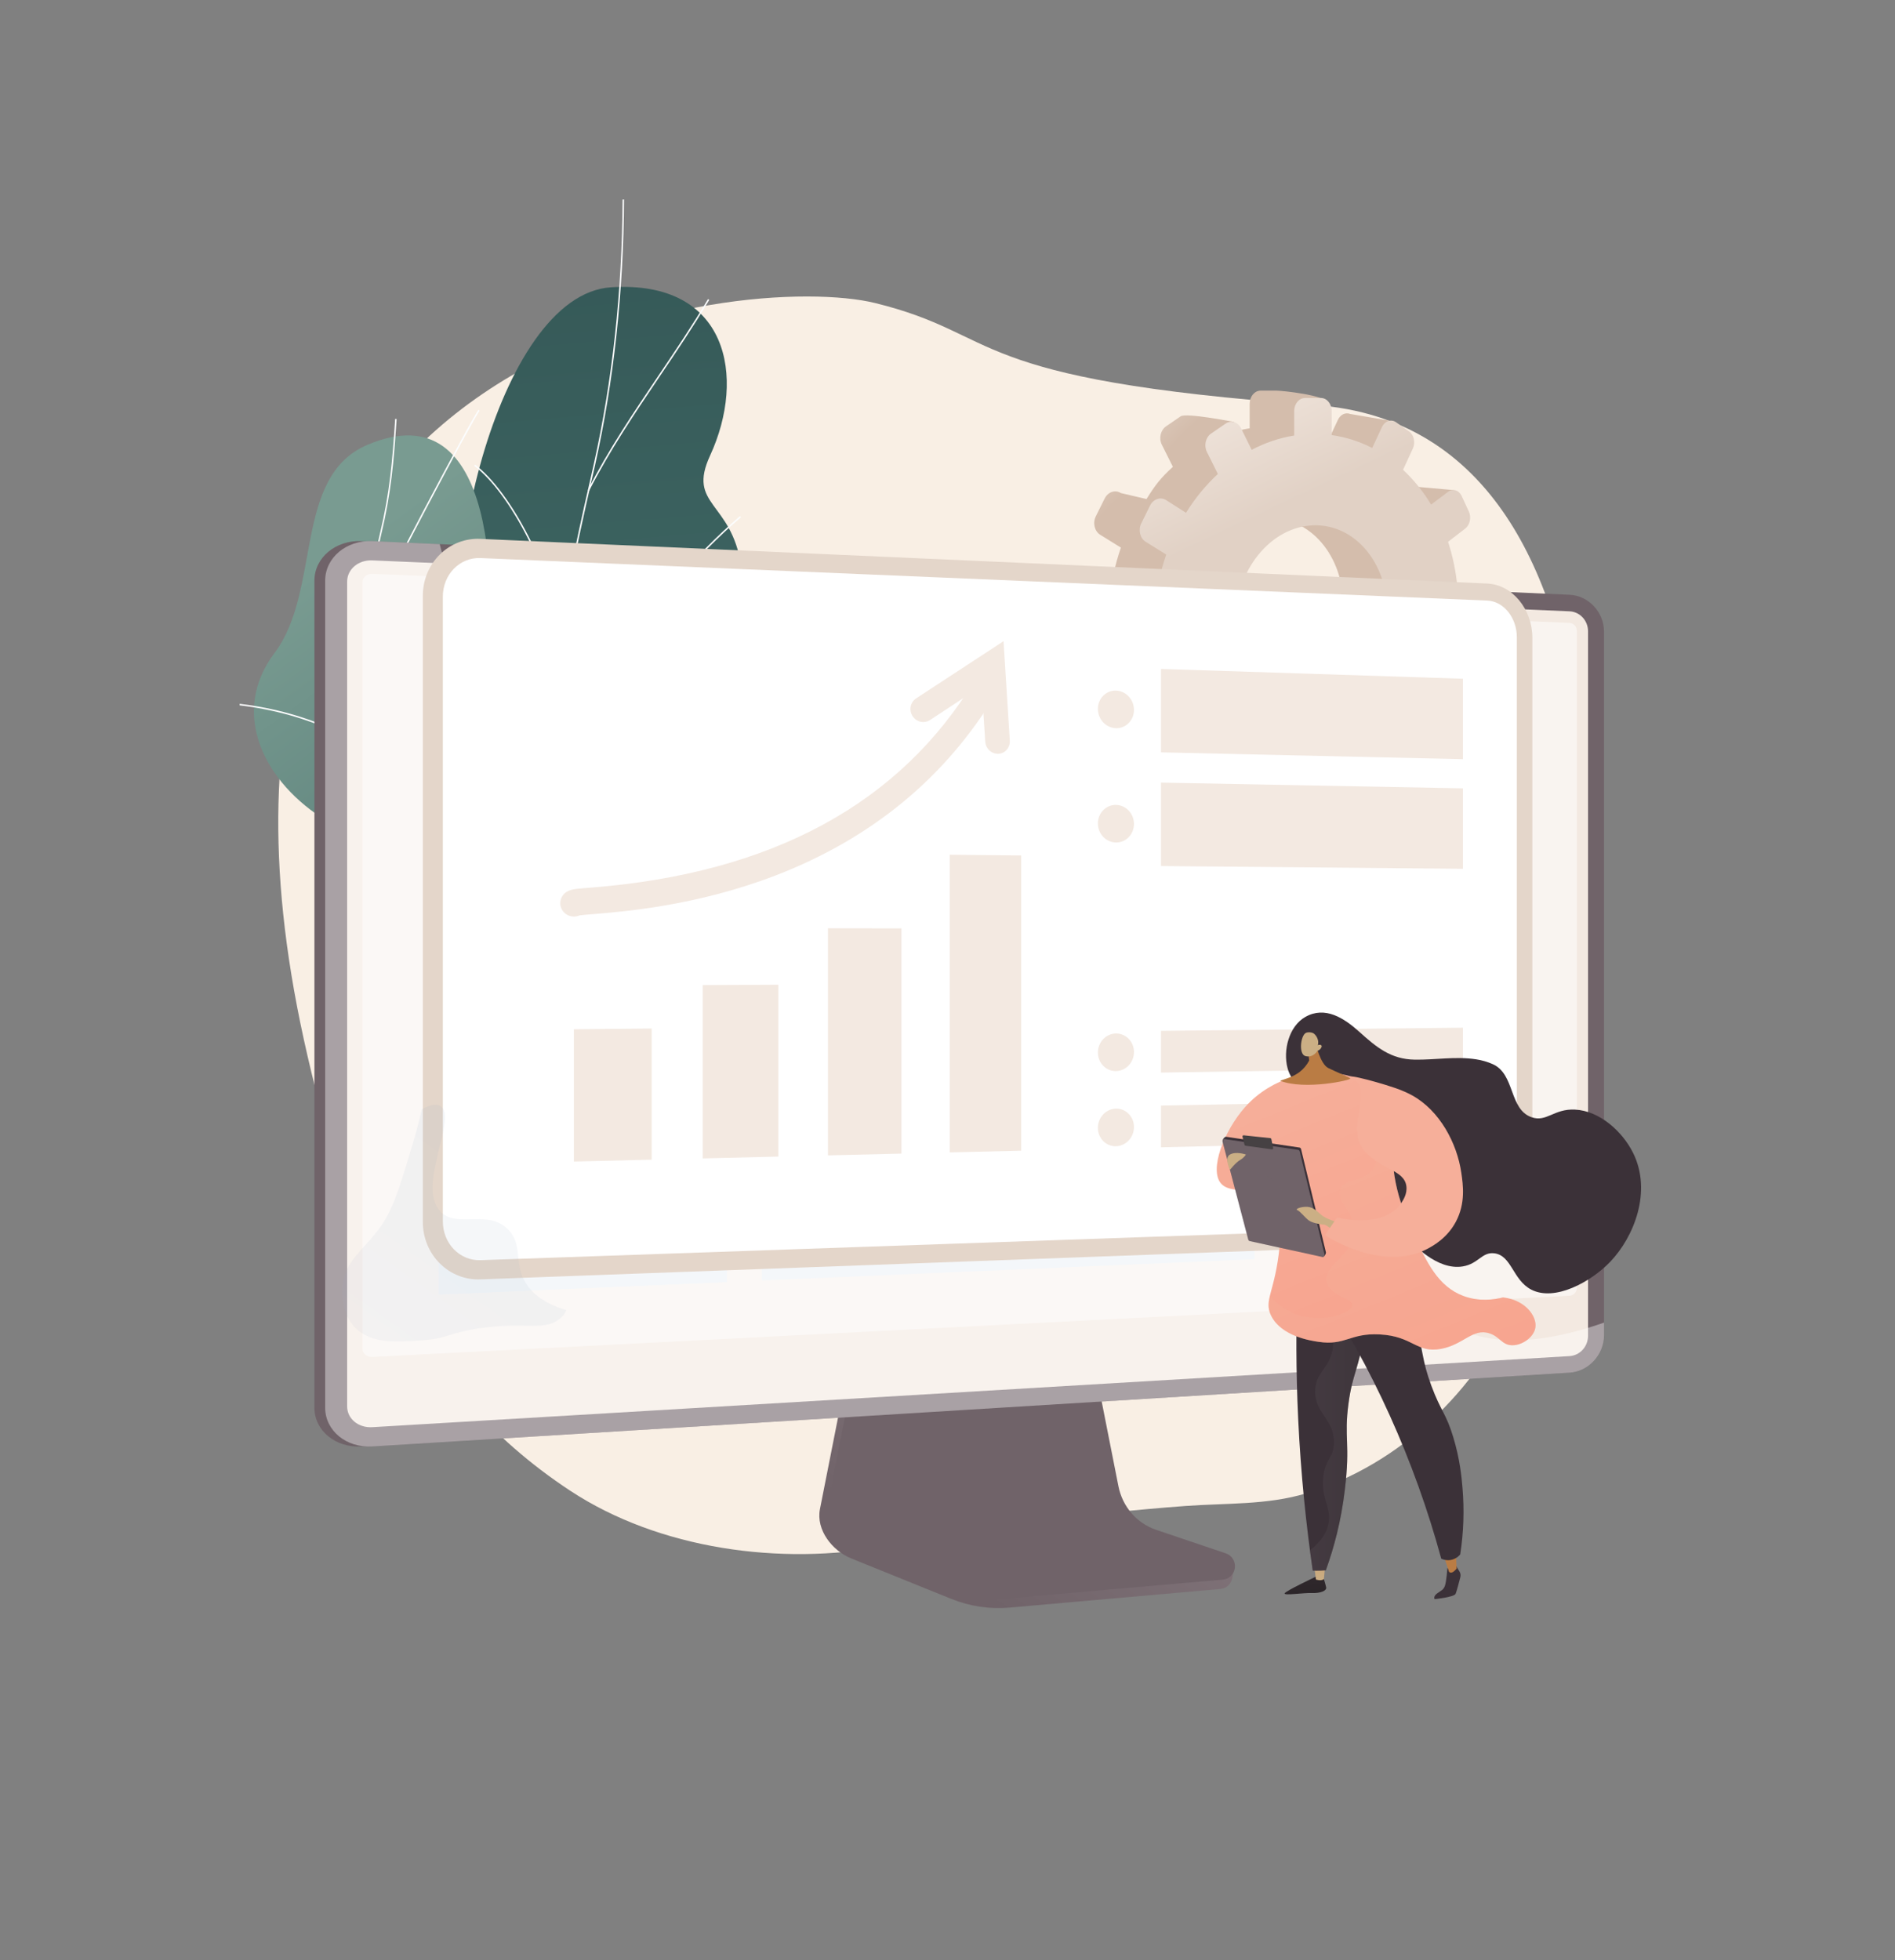 <svg width="500" height="517" viewBox="0 0 500 517" fill="none" xmlns="http://www.w3.org/2000/svg">
<rect x="0" y="0" width="500" height="517" fill="#808080" stroke="none"/>
<g id="Group">
<g id="Illustration">
<path id="Vector" d="M347.037 106.85C253.137 100.074 265.107 88.356 230.921 79.939C196.735 71.522 39.181 87.436 80.173 274.219C90.239 320.091 107.651 365.11 150.525 393.265C173.837 408.576 205.915 413.121 233.995 407.784C259.779 402.881 286.489 399.181 312.751 397.242C323.321 396.463 334.405 397.015 344.587 393.922C369.673 386.301 389.827 366.356 399.217 344.361C408.417 322.795 412.201 298.885 415.735 276.107C415.735 276.104 440.937 113.626 347.037 106.85Z" fill="#F9EFE4"/>
<g id="Gear">
<path id="Vector_2" d="M374.139 189.2L376.057 184.834C376.775 183.197 376.349 181.233 375.101 180.442L370.137 177.289C371.507 173.272 372.433 169.108 372.897 164.877L378.439 164.476C379.867 164.372 381.021 162.822 381.021 161.028V156.24C381.021 154.44 379.867 153.049 378.439 153.14L373.039 153.458C372.686 149.254 371.846 145.109 370.535 141.112L375.097 137.612C375.242 137.5 375.376 137.373 375.497 137.234L376.081 138.803L383.577 129.276L373.797 128.408C373.606 128.138 373.364 127.911 373.086 127.74C372.808 127.569 372.5 127.457 372.179 127.411C371.599 127.347 371.016 127.513 370.549 127.876L366.041 131.258C363.994 127.84 361.489 124.737 358.601 122.043L358.941 121.311L365.831 122.758L366.707 110.976L356.243 109.192C355.043 108.713 353.679 109.32 353.017 110.73L350.417 116.274C347.075 114.556 349.845 112.76 346.045 112.227L350.019 106.181C350.019 104.295 338.383 103.041 336.819 103.041H332.619C331.019 103.041 329.731 104.589 329.731 106.499V112.973C325.8 113.604 321.992 114.882 318.451 116.758L325.637 111.301C325.637 111.301 312.979 108.82 311.539 109.806L307.671 112.448C306.213 113.442 305.713 115.621 306.555 117.306L309.469 123.133C306.281 126.068 304.923 127.761 302.509 131.636L295.741 130.057C294.247 129.108 292.327 129.751 291.459 131.504L289.141 136.174C288.265 137.935 288.785 140.126 290.297 141.064L295.755 144.444C294.21 148.885 293.209 153.51 292.775 158.208L286.229 158.595C284.465 158.698 283.029 160.412 283.029 162.421V167.764C283.029 169.587 284.209 171.005 285.741 171.16L293.181 172.401C293.772 176.282 294.793 180.08 296.225 183.72L290.293 188.174C288.781 189.311 288.261 191.573 289.137 193.218L291.455 197.582C292.323 199.217 306.113 200.211 306.113 200.211L301.735 193.865C304.069 197.124 306.857 200.008 310.007 202.425L306.551 209.79C305.709 211.586 306.209 213.698 307.667 214.5L311.519 216.625C311.756 216.755 312.011 216.845 312.275 216.89L312.261 216.964L324.277 218.494L325.453 209.12C326.863 209.345 328.285 209.478 329.711 209.519V217.537C329.711 218.963 330.433 220.092 331.463 220.484L331.409 220.72L343.315 222.256L343.553 207.051C345.735 206.193 347.839 205.136 349.839 203.892L353.017 210.219C353.182 210.575 353.426 210.885 353.73 211.124C354.033 211.363 354.388 211.523 354.763 211.592V211.592L366.269 213.202L362.327 201.993L360.727 202.497L358.105 197.183C360.903 194.3 363.353 191.078 365.403 187.587L370.539 190.769C371.809 191.55 373.415 190.845 374.139 189.2ZM334.713 185.092C323.447 186.126 314.113 175.913 314.113 162.251C314.113 148.59 323.455 137.16 334.713 136.734C345.699 136.32 354.409 146.575 354.409 159.635C354.409 172.694 345.699 184.08 334.713 185.092V185.092ZM382.823 158.857L390.623 155.044L382.823 154.068V158.857ZM373.255 191.409L382.173 192.65L383.475 189.508L376.087 184.867L373.255 191.409Z" fill="url(#paint200_linear)"/>
<path id="Vector_3" d="M389.928 154.903L384.562 155.223C384.212 151.032 383.376 146.899 382.072 142.914L386.61 139.423C387.85 138.47 388.274 136.455 387.558 134.917L385.652 130.818C384.934 129.27 383.336 128.778 382.082 129.722L377.596 133.102C375.56 129.695 373.069 126.603 370.196 123.916L372.774 118.335C373.514 116.733 373.076 114.705 371.792 113.8L368.36 111.381C367.062 110.468 365.396 111.028 364.642 112.64L362.058 118.169C358.697 116.433 355.081 115.285 351.356 114.771V108.386C351.356 106.503 350.092 104.978 348.53 104.978H344.346C342.762 104.978 341.474 106.522 341.474 108.427V114.883C337.564 115.515 333.778 116.79 330.258 118.661L327.458 112.981C326.636 111.313 324.812 110.751 323.38 111.741L319.55 114.366C318.102 115.358 317.604 117.529 318.442 119.209L321.338 125.018C318.104 128.026 315.278 131.473 312.938 135.264L307.696 131.928C306.21 130.983 304.296 131.626 303.438 133.375L301.134 138.03C300.264 139.787 300.78 141.972 302.284 142.906L307.71 146.275C306.176 150.702 305.183 155.309 304.754 159.99L298.246 160.379C296.494 160.484 295.068 162.194 295.068 164.197V169.525C295.068 171.528 296.494 173.039 298.246 172.919L304.928 172.432C305.466 176.888 306.565 181.253 308.196 185.415L302.3 189.859C300.796 190.992 300.28 193.245 301.15 194.886L303.454 199.227C304.318 200.856 306.226 201.246 307.712 200.103L313.674 195.516C315.994 198.764 318.766 201.639 321.9 204.047L318.464 211.394C317.626 213.186 318.124 215.29 319.572 216.09L323.402 218.207C324.834 218.998 326.658 218.194 327.48 216.414L330.88 209.041C334.284 210.313 337.863 211.011 341.48 211.108V219.106C341.48 221.009 342.768 222.384 344.352 222.173L348.536 221.619C350.098 221.413 351.362 219.72 351.362 217.837V209.928C354.928 208.961 358.34 207.466 361.492 205.49L364.648 211.819C365.402 213.33 367.068 213.68 368.366 212.584L371.798 209.709C373.082 208.634 373.52 206.548 372.78 205.044L369.718 198.82C372.501 195.942 374.938 192.729 376.976 189.249L382.082 192.443C383.336 193.222 384.934 192.517 385.652 190.876L387.558 186.523C388.274 184.89 387.85 182.93 386.61 182.143L381.674 179.001C383.036 174.994 383.956 170.842 384.418 166.623L389.928 166.22C391.348 166.117 392.496 164.567 392.496 162.783V158.008C392.496 156.205 391.348 154.822 389.928 154.903ZM346.45 186.789C335.25 187.823 325.96 177.647 325.96 164.023C325.96 150.399 335.25 139.012 346.45 138.571C357.374 138.158 366.036 148.375 366.036 161.396C366.036 174.416 357.374 185.777 346.45 186.789Z" fill="url(#paint201_linear)"/>
</g>
<path id="Vector_4" d="M124.854 242.637C122.276 246.858 119.696 250.028 116.992 254.03C137.026 257.716 155.686 265.062 175.992 268.837C168.578 242.436 158.798 229.236 173.556 201.238C180.478 188.102 197.846 164.31 195.56 149.268C192.96 132.128 181.24 133.414 187.36 120.156C196.928 99.425 192.1 73.821 161.248 75.778C130.796 77.709 113.342 157.544 124.448 183.265C129.654 207.119 138.32 220.596 124.854 242.637Z" fill="url(#paint202_linear)"/>
<g id="Group_2">
<g id="Vector_5" style="mix-blend-mode:soft-light">
<path d="M148.469 259.291L148.083 259.279C148.325 251.523 147.979 243.654 147.647 236.043L147.521 233.164C147.261 227.047 147.133 221.572 147.019 216.743C146.957 214.023 146.897 211.455 146.819 208.965C146.583 201.41 146.403 196.106 146.313 193.441C146.281 192.519 146.261 191.911 146.253 191.637C145.599 170.78 152.155 142.189 155.675 126.828C156.055 125.164 156.395 123.676 156.675 122.397C161.579 100.42 164.135 76.944 164.275 52.625H164.661C164.525 76.975 161.965 100.478 157.061 122.492C156.777 123.773 156.435 125.261 156.061 126.925C152.547 142.269 146.007 170.825 146.661 191.624C146.661 191.899 146.691 192.505 146.721 193.427C146.811 196.091 146.991 201.395 147.227 208.952C147.305 211.433 147.365 214.012 147.427 216.733C147.541 221.561 147.669 227.035 147.929 233.145L148.055 236.024C148.367 243.644 148.711 251.521 148.469 259.291Z" fill="#FCFDFE"/>
</g>
<g id="Vector_6" style="mix-blend-mode:soft-light">
<path d="M146.98 220.732H146.592C146.792 206.929 152.426 190.799 162.86 174.091C171.552 160.172 183.356 146.341 195.246 136.145L195.492 136.45C183.632 146.624 171.856 160.428 163.186 174.309C152.8 190.948 147.186 207.003 146.98 220.732Z" fill="#FCFDFE"/>
</g>
<g id="Vector_7" style="mix-blend-mode:soft-light">
<path d="M155.434 129.472L155.092 129.286C160.47 118.721 167.174 108.797 173.656 99.2C178.092 92.631 182.68 85.839 186.806 78.895L187.136 79.102C183 86.058 178.412 92.856 173.972 99.425C167.498 109.017 160.8 118.93 155.434 129.472Z" fill="#FCFDFE"/>
</g>
<g id="Vector_8" style="mix-blend-mode:soft-light">
<path d="M147.855 167.277C145.293 150.883 134.671 130.134 125.123 122.874L125.351 122.552C134.967 129.865 145.661 150.734 148.237 167.212L147.855 167.277Z" fill="#FCFDFE"/>
</g>
</g>
<path id="Vector_9" d="M128.069 182.756C124.909 208.158 139.869 207.71 158.981 207.999C148.659 229.335 139.367 250.502 130.011 272.016C117.211 271.627 108.063 271.1 106.049 255.18C103.769 237.172 103.033 226.702 86.331 216.598C69.629 206.494 60.513 188.073 72.397 172.301C84.903 155.697 77.219 125.667 96.984 117.318C131.425 102.774 131.359 156.304 128.069 182.756Z" fill="url(#paint203_linear)"/>
<g id="Group_3">
<g id="Vector_10" style="mix-blend-mode:soft-light">
<path d="M137.839 242.959C122.989 227.771 111.023 214.688 103.397 196.265C96.099 178.633 95.147 162.069 100.217 140.88C102.845 129.898 103.527 121.721 104.265 110.494L104.651 110.523C103.911 121.764 103.227 129.954 100.593 140.971C95.545 162.069 96.489 178.558 103.753 196.103C111.353 214.461 123.291 227.523 138.111 242.67L137.839 242.959Z" fill="#FCFDFE"/>
</g>
<path id="Vector_11" d="M105.598 264.529L105.398 264.19C111.232 260.43 117.062 257.755 123.224 256.015C126.374 255.124 129.4 254.833 132.97 254.671L132.988 255.07C129.442 255.232 126.442 255.519 123.326 256.399C117.186 258.13 111.398 260.79 105.598 264.529Z" fill="#FCFDFE"/>
<g id="Vector_12" style="mix-blend-mode:soft-light">
<path d="M108.669 207.197C97.469 195.702 81.327 188.193 63.211 186.049L63.255 185.652C81.455 187.804 97.683 195.367 108.943 206.914L108.669 207.197Z" fill="#FCFDFE"/>
</g>
<g id="Vector_13" style="mix-blend-mode:soft-light">
<path d="M97.386 164.331L97.008 164.248C97.398 162.367 104.694 148.076 111.398 135.328C118.124 122.531 125.526 108.843 126.274 108.093L126.542 108.38C125.908 109.017 119.266 121.196 111.742 135.518C105.046 148.241 97.766 162.491 97.386 164.331Z" fill="#FCFDFE"/>
</g>
</g>
<path id="Vector_14" d="M304.372 405.8C301.876 404.935 299.645 403.405 297.906 401.363C296.166 399.321 294.98 396.841 294.466 394.173L287.1 356.503L224.1 358.814L216.348 398.059C215.262 403.555 219.608 409.068 224.614 411.081L250.97 421.739C255.867 423.721 261.14 424.511 266.38 424.048L322.08 419.124C322.873 419.05 323.618 418.694 324.187 418.117C324.757 417.54 325.116 416.778 325.204 415.959C325.392 414.262 326.534 412.357 324.98 411.825L304.372 405.8Z" fill="url(#paint204_linear)"/>
<path id="Vector_15" d="M304.997 403.509C302.514 402.667 300.291 401.162 298.552 399.145C296.814 397.129 295.623 394.673 295.099 392.027L287.743 354.82L226.283 357.106L218.537 395.857C218.012 398.485 218.406 401.22 219.649 403.576C220.891 405.932 222.902 407.756 225.323 408.724L251.653 419.248C256.553 421.204 261.819 421.982 267.053 421.522L322.697 416.658C323.486 416.59 324.229 416.242 324.798 415.673C325.367 415.103 325.728 414.348 325.821 413.535C325.913 412.722 325.73 411.901 325.303 411.212C324.876 410.522 324.232 410.006 323.479 409.752L304.997 403.509Z" fill="url(#paint205_linear)"/>
<path id="Vector_16" d="M95.381 381.539C88.549 381.952 82.961 377.38 82.961 371.328V153.156C82.961 147.104 88.549 142.43 95.381 142.736L411.309 156.889C416.325 157.115 420.385 161.485 420.385 166.634V352.185C420.385 357.334 416.325 361.772 411.309 362.08L95.381 381.539Z" fill="url(#paint206_linear)"/>
<path id="Vector_17" d="M98.219 381.539C91.389 381.952 85.799 377.38 85.799 371.328V153.156C85.799 147.104 91.389 142.43 98.219 142.736L414.147 156.889C419.163 157.115 423.225 161.485 423.225 166.634V352.185C423.225 357.334 419.163 361.772 414.147 362.08L98.219 381.539Z" fill="url(#paint207_linear)"/>
<path id="Vector_18" d="M414.146 161.251L98.218 147.815C94.566 147.66 91.598 150.155 91.598 153.396V370.997C91.598 374.23 94.566 376.675 98.218 376.458L414.146 357.708C415.451 357.62 416.677 357.027 417.578 356.046C418.479 355.066 418.99 353.77 419.008 352.418V166.458C418.994 165.112 418.483 163.823 417.579 162.855C416.675 161.887 415.446 161.313 414.146 161.251V161.251Z" fill="url(#paint208_linear)"/>
<path id="Vector_19" opacity="0.5" d="M98.219 357.923C96.797 357.995 95.639 357.032 95.639 355.775V153.551C95.639 152.292 96.797 151.317 98.219 151.377L414.147 164.308C414.654 164.334 415.133 164.558 415.486 164.935C415.84 165.313 416.041 165.815 416.049 166.34V339.731C416.041 340.258 415.841 340.762 415.488 341.143C415.135 341.523 414.656 341.751 414.147 341.781L98.219 357.923Z" fill="white"/>
<g id="Vector_20" style="mix-blend-mode:soft-light" opacity="0.4">
<path d="M381.167 348.569C354.587 331.578 373.151 283.265 343.303 258.989C313.209 234.516 270.865 264.533 249.785 239.187C234.089 220.315 252.455 197.53 237.469 179.782C213.967 151.949 153.799 190.227 126.161 162.807C122.235 158.915 118.275 153.01 116.021 143.532L98.221 142.736C91.399 142.43 85.799 147.104 85.799 153.156V371.327C85.799 377.38 91.389 381.96 98.219 381.539L414.147 362.073C419.163 361.765 423.225 357.319 423.225 352.178V348.871C402.247 356.236 389.423 353.849 381.167 348.569Z" fill="white"/>
</g>
<g id="Vector_21" style="mix-blend-mode:soft-light">
<path d="M115.76 341.43L191.802 338.151V296.949L115.76 298.855V341.43Z" fill="#F4F7FA"/>
</g>
<g id="Group_4" style="mix-blend-mode:soft-light">
<g id="Group_5" style="mix-blend-mode:soft-light" opacity="0.7">
<g id="Vector_22" style="mix-blend-mode:soft-light" opacity="0.7">
<path d="M319.473 270.482L331.025 270.319V183.021L319.473 182.715V270.482Z" fill="#F4F7FA"/>
</g>
<g id="Vector_23" style="mix-blend-mode:soft-light" opacity="0.7">
<path d="M298.621 270.78L310.399 270.613V226.543L298.621 226.473V270.78Z" fill="#F4F7FA"/>
</g>
<g id="Vector_24" style="mix-blend-mode:soft-light" opacity="0.7">
<path d="M277.367 271.084L289.375 270.912V173.486L277.367 173.122V271.084Z" fill="#F4F7FA"/>
</g>
<g id="Vector_25" style="mix-blend-mode:soft-light" opacity="0.7">
<path d="M255.689 271.392L267.933 271.218V187.43L255.689 187.139V271.392Z" fill="#F4F7FA"/>
</g>
<g id="Vector_26" style="mix-blend-mode:soft-light" opacity="0.7">
<path d="M233.584 271.708L246.074 271.531V248.841L233.584 248.892V271.708Z" fill="#F4F7FA"/>
</g>
<g id="Vector_27" style="mix-blend-mode:soft-light" opacity="0.7">
<path d="M211.027 272.031L223.769 271.849V217.983L211.027 217.859V272.031Z" fill="#F4F7FA"/>
</g>
<g id="Vector_28" style="mix-blend-mode:soft-light" opacity="0.7">
<path d="M188.018 272.357L201.02 272.171V193.756L188.018 193.491V272.357Z" fill="#F4F7FA"/>
</g>
<g id="Vector_29" style="mix-blend-mode:soft-light" opacity="0.7">
<path d="M164.529 272.692L177.799 272.504V214.732L164.529 214.587V272.692Z" fill="#F4F7FA"/>
</g>
<g id="Vector_30" style="mix-blend-mode:soft-light" opacity="0.7">
<path d="M140.557 273.035L154.103 272.841V182.304L140.557 181.969V273.035Z" fill="#F4F7FA"/>
</g>
<g id="Vector_31" style="mix-blend-mode:soft-light" opacity="0.7">
<path d="M116.08 273.385L129.91 273.186V171.502L116.08 171.099V273.385Z" fill="#F4F7FA"/>
</g>
</g>
</g>
<g id="Vector_32" style="mix-blend-mode:soft-light">
<path d="M341.631 331.689L398.461 329.238V323.295L341.631 325.583V331.689Z" fill="#F4F7FA"/>
</g>
<g id="Vector_33" style="mix-blend-mode:soft-light">
<path d="M341.631 252.859L398.461 252.509V246.566L341.631 246.752V252.859Z" fill="#F4F7FA"/>
</g>
<g id="Vector_34" style="mix-blend-mode:soft-light">
<path d="M341.631 242.405L398.461 242.335V236.39L341.631 236.297V242.405Z" fill="#F4F7FA"/>
</g>
<g id="Vector_35" style="mix-blend-mode:soft-light">
<path d="M341.631 323.248L350.893 322.886V313.518L341.631 313.841V323.248Z" fill="#F4F7FA"/>
</g>
<path id="Vector_36" d="M348.49 292.387C348.49 304.808 358.37 314.529 370.428 314.103C382.352 313.69 391.918 303.478 391.918 291.312C391.918 279.145 382.352 269.417 370.428 269.585C358.37 269.75 348.49 279.966 348.49 292.387Z" fill="#D8DEE8"/>
<g id="Vector_37" style="mix-blend-mode:soft-light" opacity="0.35">
<path d="M349.766 291.688C350.038 282.744 355.742 275.106 363.582 272.152C365.778 271.324 368.093 270.883 370.43 270.848C381.682 270.683 390.714 279.858 390.714 291.343C390.714 302.827 381.682 312.45 370.43 312.84C359.058 313.235 349.75 304.066 349.75 292.356C349.75 292.133 349.76 291.911 349.766 291.688Z" fill="white"/>
</g>
<g id="Vector_38" style="mix-blend-mode:soft-light">
<path d="M349.766 291.688C350.038 282.744 355.742 275.106 363.582 272.152C365.778 271.324 368.093 270.883 370.43 270.848C381.682 270.683 390.714 279.858 390.714 291.343C390.714 302.827 381.682 312.45 370.43 312.84C359.058 313.235 349.75 304.066 349.75 292.356C349.75 292.133 349.76 291.911 349.766 291.688Z" fill="#F4F7FA"/>
</g>
<path id="Vector_39" d="M349.764 291.688C350.036 282.744 355.74 275.106 363.58 272.152L370.428 291.845L349.764 291.688Z" fill="white"/>
<g id="Group_6" style="mix-blend-mode:soft-light">
<g id="Vector_40" style="mix-blend-mode:soft-light">
<path d="M136.644 315.495C141.474 315.683 142.192 312.793 146.948 312.512C155.014 312.038 156.99 320.16 164.762 320.028C171.108 319.926 172.704 314.447 178.986 315.067C183.654 315.517 184.574 318.729 189.126 319.201C190.017 319.288 190.916 319.263 191.802 319.126V338.172L115.76 341.451V307.758C119.836 308.059 122.812 309.014 124.942 309.98C130.068 312.276 131.77 315.304 136.644 315.495Z" fill="#F4F7FA"/>
</g>
</g>
<g id="Vector_41" style="mix-blend-mode:soft-light">
<path d="M341.631 228.015L398.461 228.329V176.797L341.631 175.073V228.015Z" fill="#F4F7FA"/>
</g>
<g id="Vector_42" style="mix-blend-mode:soft-light">
<path d="M116.08 294.179L331.024 289.218V279.906L116.08 283.933V294.179Z" fill="#F4F7FA"/>
</g>
<g id="Vector_43" style="mix-blend-mode:soft-light">
<path d="M201.018 337.752L331.024 332.146V292.821L201.018 296.039V337.752Z" fill="#F4F7FA"/>
</g>
<path id="Vector_44" d="M126.785 337.467C124.811 337.553 122.84 337.224 120.993 336.5C119.146 335.776 117.46 334.672 116.038 333.255C114.615 331.837 113.486 330.137 112.718 328.255C111.95 326.374 111.56 324.351 111.571 322.309V157.185C111.558 155.147 111.948 153.129 112.716 151.253C113.485 149.376 114.616 147.682 116.04 146.274C117.465 144.865 119.152 143.772 121 143.061C122.847 142.351 124.816 142.038 126.785 142.141L392.421 153.923C398.997 154.214 404.317 160.649 404.317 168.268V313.413C404.317 321.032 398.997 327.425 392.421 327.675L126.785 337.467Z" fill="url(#paint209_linear)"/>
<path id="Vector_45" d="M392.422 158.419L126.786 147.203C121.306 146.972 116.844 151.529 116.844 157.383V322.15C116.844 328.004 121.306 332.595 126.786 332.403L392.422 323.157C396.74 323.006 400.222 318.696 400.222 313.528V168.105C400.228 162.937 396.74 158.603 392.422 158.419Z" fill="white"/>
<path id="Vector_46" d="M171.94 305.889L151.422 306.387V271.499L171.94 271.303V305.889Z" fill="url(#paint210_linear)"/>
<path id="Vector_47" d="M205.364 305.079L185.424 305.562V259.851L205.364 259.756V305.079Z" fill="url(#paint211_linear)"/>
<path id="Vector_48" d="M237.851 304.293L218.467 304.762V244.855L237.851 244.886V304.293Z" fill="url(#paint212_linear)"/>
<path id="Vector_49" d="M269.444 303.526L250.592 303.983V225.456L269.444 225.648V303.526Z" fill="url(#paint213_linear)"/>
<g id="arrow">
<path id="Vector_50" d="M151.421 241.765C150.941 241.765 150.466 241.671 150.021 241.486C148.197 240.725 147.341 238.662 148.111 236.876C148.991 234.838 151.111 234.586 152.261 234.451C153.123 234.35 154.295 234.259 155.777 234.143C203.885 230.386 237.629 211.819 257.263 179.282C257.493 178.911 257.792 178.592 258.143 178.342C258.493 178.091 258.888 177.915 259.304 177.824C259.721 177.732 260.151 177.727 260.57 177.809C260.988 177.89 261.387 178.056 261.743 178.298C262.481 178.765 263.01 179.514 263.215 180.383C263.421 181.251 263.287 182.168 262.841 182.934C249.611 204.936 230.161 221.084 204.731 230.89C183.985 238.894 164.719 240.456 156.395 241.13C155.013 241.242 153.595 241.357 152.927 241.451C152.452 241.662 151.939 241.769 151.421 241.765V241.765Z" fill="url(#paint214_linear)"/>
<path id="Vector_51" d="M263.198 198.838C262.369 198.816 261.577 198.476 260.978 197.884C260.378 197.292 260.013 196.49 259.954 195.634L259.026 180.958L245.374 189.938C244.628 190.413 243.732 190.569 242.875 190.374C242.019 190.179 241.27 189.647 240.786 188.892C240.543 188.526 240.373 188.114 240.288 187.68C240.202 187.245 240.201 186.798 240.286 186.363C240.371 185.928 240.539 185.516 240.782 185.15C241.024 184.784 241.335 184.472 241.696 184.233L264.786 169.129L266.438 195.357C266.467 195.794 266.41 196.232 266.272 196.645C266.133 197.058 265.916 197.438 265.632 197.763C265.348 198.087 265.004 198.349 264.621 198.533C264.237 198.717 263.821 198.82 263.398 198.834C263.334 198.838 263.262 198.838 263.198 198.838Z" fill="url(#paint215_linear)"/>
</g>
<path id="Vector_52" d="M299.2 187.253C299.206 187.895 299.087 188.533 298.85 189.127C298.613 189.721 298.262 190.26 297.819 190.711C297.376 191.162 296.849 191.516 296.271 191.752C295.692 191.989 295.074 192.102 294.452 192.085C293.174 192.04 291.962 191.484 291.073 190.534C290.184 189.584 289.687 188.314 289.686 186.992C289.679 186.348 289.798 185.708 290.037 185.113C290.275 184.517 290.627 183.977 291.072 183.526C291.518 183.075 292.046 182.721 292.627 182.486C293.208 182.251 293.828 182.14 294.452 182.159C295.726 182.21 296.933 182.769 297.818 183.718C298.703 184.668 299.198 185.934 299.2 187.253V187.253Z" fill="url(#paint216_linear)"/>
<path id="Vector_53" d="M386.008 200.254L306.328 198.453V176.446L386.008 179.034V200.254Z" fill="url(#paint217_linear)"/>
<path id="Vector_54" d="M299.2 217.338C299.204 217.984 299.084 218.623 298.847 219.22C298.61 219.817 298.26 220.359 297.819 220.815C297.377 221.271 296.851 221.631 296.273 221.875C295.695 222.119 295.076 222.241 294.452 222.235C293.178 222.21 291.964 221.669 291.072 220.728C290.181 219.787 289.683 218.521 289.686 217.204C289.681 216.557 289.801 215.916 290.039 215.317C290.277 214.719 290.629 214.176 291.073 213.72C291.516 213.264 292.044 212.904 292.624 212.661C293.205 212.419 293.826 212.298 294.452 212.307C295.722 212.338 296.931 212.882 297.818 213.822C298.706 214.763 299.202 216.025 299.2 217.338V217.338Z" fill="url(#paint218_linear)"/>
<path id="Vector_55" d="M386.008 229.168L306.328 228.442V206.435L386.008 207.948V229.168Z" fill="url(#paint219_linear)"/>
<path id="Vector_56" d="M299.2 277.508C299.202 278.821 298.706 280.083 297.818 281.022C296.93 281.962 295.722 282.504 294.452 282.533C293.826 282.541 293.204 282.42 292.624 282.177C292.044 281.933 291.516 281.573 291.072 281.116C290.628 280.66 290.277 280.116 290.039 279.518C289.801 278.919 289.681 278.277 289.686 277.63C289.683 276.314 290.181 275.049 291.073 274.109C291.964 273.168 293.178 272.628 294.452 272.605C295.076 272.6 295.696 272.723 296.274 272.968C296.852 273.212 297.377 273.573 297.819 274.029C298.261 274.486 298.61 275.028 298.847 275.625C299.084 276.223 299.204 276.863 299.2 277.508V277.508Z" fill="url(#paint220_linear)"/>
<path id="Vector_57" d="M386.008 281.692L306.328 282.918V271.913L386.008 271.082V281.692Z" fill="url(#paint221_linear)"/>
<path id="Vector_58" d="M299.198 297.285C299.198 298.602 298.703 299.867 297.816 300.812C296.93 301.758 295.723 302.31 294.45 302.352C293.825 302.367 293.204 302.252 292.624 302.014C292.043 301.776 291.515 301.419 291.07 300.966C290.626 300.513 290.274 299.971 290.036 299.375C289.797 298.778 289.678 298.138 289.684 297.492C289.683 296.173 290.181 294.905 291.071 293.959C291.961 293.012 293.173 292.462 294.45 292.426C295.073 292.414 295.691 292.531 296.27 292.771C296.848 293.01 297.374 293.367 297.816 293.82C298.259 294.273 298.609 294.813 298.847 295.408C299.084 296.003 299.203 296.642 299.198 297.285V297.285Z" fill="url(#paint222_linear)"/>
<path id="Vector_59" d="M386.008 300.7L306.328 302.633V291.628L386.008 290.09V300.7Z" fill="url(#paint223_linear)"/>
<path id="Vector_60" d="M347.026 415.97C347.026 415.97 339.074 419.705 338.944 420.31C338.814 420.916 344.058 420.104 346.198 420.197C348.338 420.29 350.1 419.628 349.906 418.692C349.712 417.755 348.962 415.397 348.962 415.397L347.026 415.97Z" fill="url(#paint224_linear)"/>
<path id="Vector_61" d="M346.732 412.939L347.216 416.639C347.216 416.639 348.474 417.102 349.32 416.554L349.682 412.497L346.732 412.939Z" fill="url(#paint225_linear)"/>
<path id="Vector_62" d="M384.179 413.028L385.105 414.562C385.233 414.773 385.318 415.01 385.354 415.256C385.39 415.503 385.378 415.755 385.317 415.996C384.993 417.274 384.347 419.76 384.065 420.41C383.681 421.292 378.537 421.817 378.537 421.817C378.537 421.817 378.077 421.15 379.137 420.343C380.197 419.537 380.893 419.411 381.269 418.221C381.645 417.03 381.899 413.673 381.899 413.673L384.179 413.028Z" fill="url(#paint226_linear)"/>
<path id="Vector_63" d="M342.358 338.602C341.938 349.64 341.92 361.631 342.536 374.441C343.228 388.867 344.618 402.201 346.37 414.287C347.02 414.308 347.706 414.312 348.42 414.287C348.904 414.273 349.37 414.248 349.82 414.217C350.976 411.029 351.959 407.777 352.766 404.477C353.68 400.724 354.366 396.916 354.822 393.075C356.354 380.574 354.56 379.482 355.802 370.218C356.902 362.013 358.468 361.693 360.304 350.043C362.304 337.403 360.814 335.508 360.092 334.821C357.024 331.909 349.808 333.895 342.358 338.602Z" fill="url(#paint227_linear)"/>
<path id="Vector_64" d="M380.332 409.128C380.668 409.407 382.322 414.591 382.322 414.591C382.322 414.591 382.856 415.298 383.872 414.254C384.888 413.21 384.332 413.787 384.332 413.787L384.132 408.688L380.332 409.128Z" fill="url(#paint228_linear)"/>
<path id="Vector_65" style="mix-blend-mode:multiply" opacity="0.3" d="M360.097 334.825C357.167 332.045 350.467 333.728 343.389 337.974C351.531 347.069 352.419 352.964 351.443 356.784C350.339 361.11 346.985 362.365 346.997 367.086C347.013 372.896 352.089 374.436 351.981 380.588C351.909 384.654 349.679 384.612 349.153 389.635C348.529 395.578 351.443 397.627 350.499 402.023C350.099 403.915 348.935 406.387 345.635 408.933C345.873 410.74 346.117 412.526 346.371 414.281C347.021 414.301 347.707 414.306 348.421 414.281C348.905 414.266 349.373 414.242 349.821 414.211C350.978 411.023 351.962 407.771 352.769 404.471C353.682 400.718 354.369 396.91 354.825 393.069C356.357 380.567 354.563 379.476 355.805 370.211C356.905 362.007 358.471 361.687 360.307 350.037C362.303 337.407 360.819 335.512 360.097 334.825Z" fill="url(#paint229_linear)"/>
<path id="Vector_66" d="M347.398 338.416C362.108 360.649 373.212 385.211 380.274 411.137C381.007 411.487 381.821 411.618 382.622 411.513C383.651 411.362 384.594 410.835 385.28 410.029C386.183 404.211 386.384 398.299 385.88 392.43C385.64 389.627 385.214 384.962 383.48 379.201C381.544 372.75 380.214 372.38 377.68 365.558C375.06 358.473 375.694 356.705 373.184 347.838C371.676 342.525 369.804 337.33 367.584 332.291L347.398 338.416Z" fill="url(#paint230_linear)"/>
<path id="Vector_67" d="M350.689 293.079C344.257 286.622 340.911 286.324 339.707 281.692C338.507 277.111 340.049 270.718 344.423 268.239C349.649 265.281 354.665 268.578 358.623 272.14C363.165 276.23 366.961 279.416 373.307 279.511C378.707 279.594 384.077 278.589 389.455 279.42C390.993 279.648 392.495 280.087 393.921 280.724C399.763 283.372 398.135 292.579 404.079 294.689C408.053 296.099 409.961 292.415 415.561 292.684C422.143 293.011 428.127 298.538 430.895 304.109C435.951 314.287 431.105 326.317 424.863 332.824C419.737 338.168 410.211 343.389 404.009 340.16C399.111 337.61 398.865 331.127 394.255 330.59C390.977 330.207 390.101 333.368 385.955 334.05C379.155 335.172 372.755 328.093 371.023 326.162C366.061 320.658 367.623 318.343 361.897 308.386C359.635 304.458 356.383 298.794 350.689 293.079Z" fill="url(#paint231_linear)"/>
<path id="Vector_68" d="M328.41 292.147C322.984 298.311 318.974 308.568 322.184 312.197C323.288 313.448 325.036 313.671 326.384 313.851C332.142 314.587 334.876 310.209 337.126 311.348C340.016 312.809 338.306 321.811 337.64 328.676C336.464 340.787 333.326 342.916 335.412 347.073C338.126 352.492 345.812 353.633 347.902 353.941C355.014 354.998 356.208 351.581 364 351.982C372.898 352.439 373.718 357.019 380.236 355.791C386.19 354.671 388.594 350.268 393.002 351.699C395.756 352.592 396.292 354.799 398.97 354.843C401.648 354.886 404.662 352.742 405.098 350.256C405.64 347.155 402.346 342.852 396.572 342.234C394.196 342.823 390.298 343.387 386.172 341.868C379.416 339.387 376.416 332.907 373.082 325.72C370.776 320.747 366.538 311.608 367.594 300.324C368.03 295.671 369.014 294.4 368.034 291.785C366.674 288.155 358.022 282.504 347.962 282.841C346.638 282.887 336.098 283.414 328.41 292.147Z" fill="url(#paint232_linear)"/>
<path id="Vector_69" d="M323.527 299.857L342.855 302.693C342.96 302.709 343.057 302.757 343.135 302.83C343.213 302.904 343.267 303 343.291 303.107L349.837 330.284C349.931 330.673 349.437 331.57 349.037 331.487L330.117 326.76C330.022 326.739 329.935 326.692 329.864 326.624C329.794 326.555 329.743 326.468 329.717 326.371L322.629 300.901C322.543 300.516 323.153 299.803 323.527 299.857Z" fill="url(#paint233_linear)"/>
<path id="Vector_70" d="M323.163 300.467L342.491 303.303C342.596 303.318 342.694 303.366 342.772 303.44C342.85 303.514 342.905 303.61 342.929 303.716L349.475 330.894C349.496 330.983 349.495 331.077 349.472 331.166C349.448 331.255 349.404 331.336 349.342 331.402C349.28 331.468 349.203 331.517 349.118 331.545C349.033 331.572 348.942 331.576 348.855 331.558L329.765 327.37C329.67 327.349 329.583 327.302 329.512 327.234C329.442 327.165 329.391 327.078 329.365 326.981L322.581 301.155C322.557 301.068 322.554 300.976 322.573 300.887C322.592 300.798 322.633 300.716 322.69 300.647C322.748 300.579 322.822 300.526 322.905 300.495C322.987 300.463 323.076 300.454 323.163 300.467V300.467Z" fill="url(#paint234_linear)"/>
<path id="Vector_71" d="M328.374 301.997L327.834 299.828C327.822 299.783 327.821 299.735 327.831 299.69C327.841 299.644 327.862 299.601 327.892 299.566C327.921 299.53 327.959 299.503 328.001 299.485C328.043 299.468 328.088 299.462 328.134 299.466L335.198 300.215C335.257 300.221 335.313 300.246 335.357 300.287C335.402 300.329 335.432 300.384 335.444 300.444L335.926 302.83C335.935 302.875 335.934 302.922 335.922 302.967C335.91 303.012 335.888 303.053 335.857 303.087C335.826 303.121 335.788 303.147 335.746 303.163C335.704 303.178 335.658 303.183 335.614 303.177L328.614 302.212C328.557 302.205 328.504 302.181 328.461 302.142C328.419 302.104 328.388 302.053 328.374 301.997V301.997Z" fill="url(#paint235_linear)"/>
<path id="Vector_72" style="mix-blend-mode:multiply" opacity="0.25" d="M338.265 324.019C337.423 319.662 339.769 317.129 337.977 313.624C335.441 308.663 328.813 309.948 327.177 305.99C326.739 304.921 326.629 303.39 327.589 301.118L323.157 300.467C323.071 300.454 322.983 300.464 322.901 300.496C322.82 300.527 322.747 300.579 322.689 300.646C322.632 300.714 322.592 300.795 322.572 300.883C322.552 300.971 322.554 301.062 322.577 301.149L329.361 326.975C329.387 327.071 329.438 327.159 329.508 327.227C329.579 327.296 329.666 327.343 329.761 327.363L341.361 329.908C339.465 327.804 338.599 325.79 338.265 324.019Z" fill="url(#paint236_linear)"/>
<path id="Vector_73" d="M352.746 322.38C352.746 322.38 349.872 321.466 348.814 320.61C347.756 319.755 346.674 318.446 345 318.337C343.326 318.227 341.562 318.924 342.312 319.207C343.062 319.49 344.344 321.22 345.382 321.958C346.42 322.696 348.926 323.018 349.398 323.033C349.87 323.047 351.598 324.391 351.598 324.391L352.746 322.38Z" fill="url(#paint237_linear)"/>
<path id="Vector_74" style="mix-blend-mode:multiply" opacity="0.3" d="M396.567 342.236C394.191 342.825 390.293 343.389 386.167 341.87C379.411 339.39 376.411 332.909 373.077 325.722C370.771 320.749 366.533 311.61 367.589 300.326C368.025 295.674 369.009 294.402 368.029 291.787C367.872 291.378 367.684 290.982 367.467 290.603C364.233 292.395 362.851 294.388 362.323 296.211C361.041 300.645 364.609 304.76 362.175 308.444C359.845 311.974 355.099 310.428 353.775 313.522C352.343 316.863 357.501 319.517 357.209 324.891C356.859 331.328 349.093 333.678 349.975 338.104C350.739 341.938 357.005 342.331 356.805 344.322C356.567 346.69 347.363 349.57 340.089 345.853C338.166 344.856 336.46 343.465 335.073 341.765C334.585 343.832 334.493 345.258 335.409 347.085C338.123 352.505 345.809 353.646 347.899 353.954C355.011 355.01 356.205 351.593 363.997 351.992C372.895 352.451 373.715 357.032 380.233 355.804C386.187 354.684 388.591 350.281 392.999 351.711C395.753 352.604 396.289 354.812 398.967 354.855C401.645 354.899 404.659 352.755 405.095 350.268C405.635 347.168 402.341 342.854 396.567 342.236Z" fill="url(#paint238_linear)"/>
<path id="Vector_75" d="M352.798 321.115L349.598 325.803C350.92 326.654 365.072 335.499 376.566 329.441C377.986 328.69 381.766 326.7 384.132 322.268C386.732 317.386 386.032 312.511 385.57 309.347C384.432 301.515 379.864 292.938 372.57 288.918C369.786 287.382 366.398 286.394 363.212 285.466C360.508 284.681 356.244 283.606 356.11 284.036C356.044 284.242 357.022 284.614 357.68 285.096C361.718 288.056 355.25 297.829 359.796 303.323C364.152 308.588 370.492 308.466 371.074 312.879C371.344 314.932 370.196 316.631 369.674 317.39C366.828 321.613 360.13 322.929 352.798 321.115Z" fill="url(#paint239_linear)"/>
<path id="Vector_76" d="M347.138 275.237C347.138 275.237 348.364 280.669 350.458 281.717C352.552 282.765 355.9 284.065 356.294 284.474C356.688 284.883 344.294 287.637 337.764 285.076C339.764 284.412 340.306 284.189 340.306 284.189C341.197 283.844 342.043 283.386 342.826 282.827C343.902 282.013 344.79 280.961 345.426 279.749L345.092 276.704L347.138 275.237Z" fill="url(#paint240_linear)"/>
<path id="Vector_77" d="M347.635 277.153C347.635 277.153 346.539 279.11 344.453 278.573C342.583 278.089 343.167 273.167 344.539 272.465C344.997 272.229 345.879 272.214 346.503 272.529C346.941 272.75 348.183 274.04 347.715 275.687C348.155 275.501 348.567 275.582 348.691 275.803C348.849 276.084 348.505 276.528 348.427 276.63C348.223 276.886 347.946 277.069 347.635 277.153V277.153Z" fill="url(#paint241_linear)"/>
<path id="Vector_78" d="M324.533 308.582C324.533 308.582 322.933 305.43 324.533 304.531C326.133 303.632 328.733 304.531 328.733 304.531C328.733 304.531 328.345 305.316 327.181 305.99C326.017 306.664 324.533 308.582 324.533 308.582Z" fill="url(#paint242_linear)"/>
<g id="Group_7" style="mix-blend-mode:multiply" opacity="0.3">
<path id="Vector_79" style="mix-blend-mode:multiply" opacity="0.3" d="M138.327 337.717C135.707 332.715 137.839 328.333 134.191 324.449C128.835 318.742 120.487 324.201 116.129 319.5C109.907 312.786 120.729 294.944 116.347 291.835C115.501 291.233 114.019 291.14 111.295 292.554C110.685 295.293 109.895 298.389 108.845 301.914C105.333 313.64 103.577 319.502 99.743 324.492C95.473 330.048 91.085 332.76 90.365 338.974C90.269 339.801 89.713 345.615 93.233 349.692C97.393 354.51 104.419 354.032 111.107 353.569C118.347 353.073 118.281 351.585 126.443 350.376C139.231 348.484 143.857 351.496 148.179 347.412C148.579 347.044 148.949 346.624 149.441 345.595C142.969 343.662 139.863 340.65 138.327 337.717Z" fill="url(#paint243_linear)"/>
</g>
</g>
</g>
<defs>
<linearGradient id="paint200_linear" x1="288.925" y1="111.051" x2="302.285" y2="124.515" gradientUnits="userSpaceOnUse">
<stop stop-color="#E4D6CA"/>
<stop offset="1" stop-color="#D4BDAC"/>
</linearGradient>
<linearGradient id="paint201_linear" x1="315.738" y1="99.858" x2="332.784" y2="136.141" gradientUnits="userSpaceOnUse">
<stop stop-color="#F3E9E1"/>
<stop offset="1" stop-color="#E1D1C5"/>
</linearGradient>
<linearGradient id="paint202_linear" x1="165.37" y1="315.23" x2="136.235" y2="-28.283" gradientUnits="userSpaceOnUse">
<stop stop-color="#46736E"/>
<stop offset="1" stop-color="#2F4F4F"/>
</linearGradient>
<linearGradient id="paint203_linear" x1="85.848" y1="148.483" x2="191.846" y2="294.98" gradientUnits="userSpaceOnUse">
<stop stop-color="#799B91"/>
<stop offset="1" stop-color="#3E6764"/>
</linearGradient>
<linearGradient id="paint204_linear" x1="315.99" y1="322.055" x2="252.41" y2="416.643" gradientUnits="userSpaceOnUse">
<stop stop-color="#96888E"/>
<stop offset="1" stop-color="#706369"/>
</linearGradient>
<linearGradient id="paint205_linear" x1="148994" y1="140820" x2="146325" y2="115287" gradientUnits="userSpaceOnUse">
<stop stop-color="#96888E"/>
<stop offset="1" stop-color="#706369"/>
</linearGradient>
<linearGradient id="paint206_linear" x1="591935" y1="413316" x2="342194" y2="108008" gradientUnits="userSpaceOnUse">
<stop stop-color="#96888E"/>
<stop offset="1" stop-color="#706369"/>
</linearGradient>
<linearGradient id="paint207_linear" x1="706818" y1="546177" x2="383677" y2="-1012.72" gradientUnits="userSpaceOnUse">
<stop stop-color="#96888E"/>
<stop offset="1" stop-color="#706369"/>
</linearGradient>
<linearGradient id="paint208_linear" x1="301453" y1="126123" x2="420929" y2="485992" gradientUnits="userSpaceOnUse">
<stop stop-color="#F3E9E1"/>
<stop offset="1" stop-color="#E1D1C5"/>
</linearGradient>
<linearGradient id="paint209_linear" x1="158730" y1="-262.266" x2="320026" y2="383857" gradientUnits="userSpaceOnUse">
<stop stop-color="#E4D6CA"/>
<stop offset="1" stop-color="#D4BDAC"/>
</linearGradient>
<linearGradient id="paint210_linear" x1="9593" y1="29212.8" x2="39941.7" y2="58388.7" gradientUnits="userSpaceOnUse">
<stop stop-color="#F3E9E1"/>
<stop offset="1" stop-color="#E1D1C5"/>
</linearGradient>
<linearGradient id="paint211_linear" x1="12079.2" y1="34247.3" x2="49612" y2="61105.1" gradientUnits="userSpaceOnUse">
<stop stop-color="#F3E9E1"/>
<stop offset="1" stop-color="#E1D1C5"/>
</linearGradient>
<linearGradient id="paint212_linear" x1="14424.8" y1="39724.3" x2="57428.3" y2="62597.5" gradientUnits="userSpaceOnUse">
<stop stop-color="#F3E9E1"/>
<stop offset="1" stop-color="#E1D1C5"/>
</linearGradient>
<linearGradient id="paint213_linear" x1="16664.3" y1="45394.3" x2="63089.4" y2="63715.3" gradientUnits="userSpaceOnUse">
<stop stop-color="#F3E9E1"/>
<stop offset="1" stop-color="#E1D1C5"/>
</linearGradient>
<linearGradient id="paint214_linear" x1="91415.1" y1="40126.7" x2="124973" y2="139644" gradientUnits="userSpaceOnUse">
<stop stop-color="#F3E9E1"/>
<stop offset="1" stop-color="#E1D1C5"/>
</linearGradient>
<linearGradient id="paint215_linear" x1="27212.3" y1="14404.3" x2="51247.6" y2="49277.7" gradientUnits="userSpaceOnUse">
<stop stop-color="#F3E9E1"/>
<stop offset="1" stop-color="#E1D1C5"/>
</linearGradient>
<linearGradient id="paint216_linear" x1="11356.3" y1="4126.92" x2="19135.7" y2="16380.2" gradientUnits="userSpaceOnUse">
<stop stop-color="#F3E9E1"/>
<stop offset="1" stop-color="#E1D1C5"/>
</linearGradient>
<linearGradient id="paint217_linear" x1="107752" y1="6950.86" x2="115005" y2="46854" gradientUnits="userSpaceOnUse">
<stop stop-color="#F3E9E1"/>
<stop offset="1" stop-color="#E1D1C5"/>
</linearGradient>
<linearGradient id="paint218_linear" x1="10740" y1="4547.89" x2="18518.4" y2="16800.5" gradientUnits="userSpaceOnUse">
<stop stop-color="#F3E9E1"/>
<stop offset="1" stop-color="#E1D1C5"/>
</linearGradient>
<linearGradient id="paint219_linear" x1="102711" y1="7549.78" x2="109343" y2="45759.1" gradientUnits="userSpaceOnUse">
<stop stop-color="#F3E9E1"/>
<stop offset="1" stop-color="#E1D1C5"/>
</linearGradient>
<linearGradient id="paint220_linear" x1="9507.69" y1="5390.39" x2="17285.9" y2="17642.9" gradientUnits="userSpaceOnUse">
<stop stop-color="#F3E9E1"/>
<stop offset="1" stop-color="#E1D1C5"/>
</linearGradient>
<linearGradient id="paint221_linear" x1="92645.8" y1="5003.89" x2="94482.6" y2="25330.5" gradientUnits="userSpaceOnUse">
<stop stop-color="#F3E9E1"/>
<stop offset="1" stop-color="#E1D1C5"/>
</linearGradient>
<linearGradient id="paint222_linear" x1="9102.74" y1="5667.07" x2="16880.3" y2="17919.5" gradientUnits="userSpaceOnUse">
<stop stop-color="#F3E9E1"/>
<stop offset="1" stop-color="#E1D1C5"/>
</linearGradient>
<linearGradient id="paint223_linear" x1="89331.9" y1="5622.93" x2="91392.6" y2="27142.2" gradientUnits="userSpaceOnUse">
<stop stop-color="#F3E9E1"/>
<stop offset="1" stop-color="#E1D1C5"/>
</linearGradient>
<linearGradient id="paint224_linear" x1="343.174" y1="403.011" x2="345.281" y2="428.985" gradientUnits="userSpaceOnUse">
<stop stop-color="#3B3138"/>
<stop offset="1" stop-color="#241F21"/>
</linearGradient>
<linearGradient id="paint225_linear" x1="348.27" y1="417.478" x2="347.888" y2="390.568" gradientUnits="userSpaceOnUse">
<stop stop-color="#CBAF85"/>
<stop offset="1" stop-color="#BA7C44"/>
</linearGradient>
<linearGradient id="paint226_linear" x1="17920.2" y1="17420.2" x2="18029.8" y2="18520.9" gradientUnits="userSpaceOnUse">
<stop stop-color="#3B3138"/>
<stop offset="1" stop-color="#241F21"/>
</linearGradient>
<linearGradient id="paint227_linear" x1="33265.3" y1="146564" x2="35118.4" y2="146564" gradientUnits="userSpaceOnUse">
<stop stop-color="#3B3138"/>
<stop offset="1" stop-color="#241F21"/>
</linearGradient>
<linearGradient id="paint228_linear" x1="10920.7" y1="12789.8" x2="10904.4" y2="11990.9" gradientUnits="userSpaceOnUse">
<stop stop-color="#CBAF85"/>
<stop offset="1" stop-color="#BA7C44"/>
</linearGradient>
<linearGradient id="paint229_linear" x1="343.389" y1="373.882" x2="361.309" y2="373.882" gradientUnits="userSpaceOnUse">
<stop stop-color="#5D535A"/>
<stop offset="1" stop-color="#464143"/>
</linearGradient>
<linearGradient id="paint230_linear" x1="67660.2" y1="142938" x2="75170" y2="142938" gradientUnits="userSpaceOnUse">
<stop stop-color="#3B3138"/>
<stop offset="1" stop-color="#241F21"/>
</linearGradient>
<linearGradient id="paint231_linear" x1="141761" y1="112606" x2="150869" y2="130662" gradientUnits="userSpaceOnUse">
<stop stop-color="#3B3138"/>
<stop offset="1" stop-color="#241F21"/>
</linearGradient>
<linearGradient id="paint232_linear" x1="343.938" y1="280.483" x2="381.942" y2="373.476" gradientUnits="userSpaceOnUse">
<stop stop-color="#F6AF9A"/>
<stop offset="1" stop-color="#F89F8A"/>
</linearGradient>
<linearGradient id="paint233_linear" x1="42495.8" y1="46093.3" x2="40399.2" y2="48517.7" gradientUnits="userSpaceOnUse">
<stop stop-color="#3B3138"/>
<stop offset="1" stop-color="#241F21"/>
</linearGradient>
<linearGradient id="paint234_linear" x1="43106.4" y1="45335.7" x2="38966.9" y2="46769.5" gradientUnits="userSpaceOnUse">
<stop stop-color="#96888E"/>
<stop offset="1" stop-color="#706369"/>
</linearGradient>
<linearGradient id="paint235_linear" x1="13827.2" y1="5781.2" x2="13806.8" y2="5631.65" gradientUnits="userSpaceOnUse">
<stop stop-color="#5D535A"/>
<stop offset="1" stop-color="#464143"/>
</linearGradient>
<linearGradient id="paint236_linear" x1="29150.6" y1="41429.1" x2="26044.1" y2="42155.5" gradientUnits="userSpaceOnUse">
<stop stop-color="#96888E"/>
<stop offset="1" stop-color="#706369"/>
</linearGradient>
<linearGradient id="paint237_linear" x1="17721.4" y1="10366.6" x2="18293.6" y2="10422.5" gradientUnits="userSpaceOnUse">
<stop stop-color="#CBAF85"/>
<stop offset="1" stop-color="#BA7C44"/>
</linearGradient>
<linearGradient id="paint238_linear" x1="121847" y1="76056.8" x2="136158" y2="105862" gradientUnits="userSpaceOnUse">
<stop stop-color="#F6AF9A"/>
<stop offset="1" stop-color="#F89F8A"/>
</linearGradient>
<linearGradient id="paint239_linear" x1="65237.3" y1="54961.3" x2="78521.7" y2="78346.8" gradientUnits="userSpaceOnUse">
<stop stop-color="#F6AF9A"/>
<stop offset="1" stop-color="#F89F8A"/>
</linearGradient>
<linearGradient id="paint240_linear" x1="32659.5" y1="15781.3" x2="32517.8" y2="14537.9" gradientUnits="userSpaceOnUse">
<stop stop-color="#CBAF85"/>
<stop offset="1" stop-color="#BA7C44"/>
</linearGradient>
<linearGradient id="paint241_linear" x1="11886.4" y1="7604.84" x2="12446.6" y2="7241.44" gradientUnits="userSpaceOnUse">
<stop stop-color="#CBAF85"/>
<stop offset="1" stop-color="#BA7C44"/>
</linearGradient>
<linearGradient id="paint242_linear" x1="8313.99" y1="6851.8" x2="8352.47" y2="6933.95" gradientUnits="userSpaceOnUse">
<stop stop-color="#CBAF85"/>
<stop offset="1" stop-color="#BA7C44"/>
</linearGradient>
<linearGradient id="paint243_linear" x1="102.669" y1="360.508" x2="157.933" y2="283.27" gradientUnits="userSpaceOnUse">
<stop stop-color="#A6B2C7"/>
<stop offset="1" stop-color="#7595B6"/>
</linearGradient>
</defs>
</svg>
